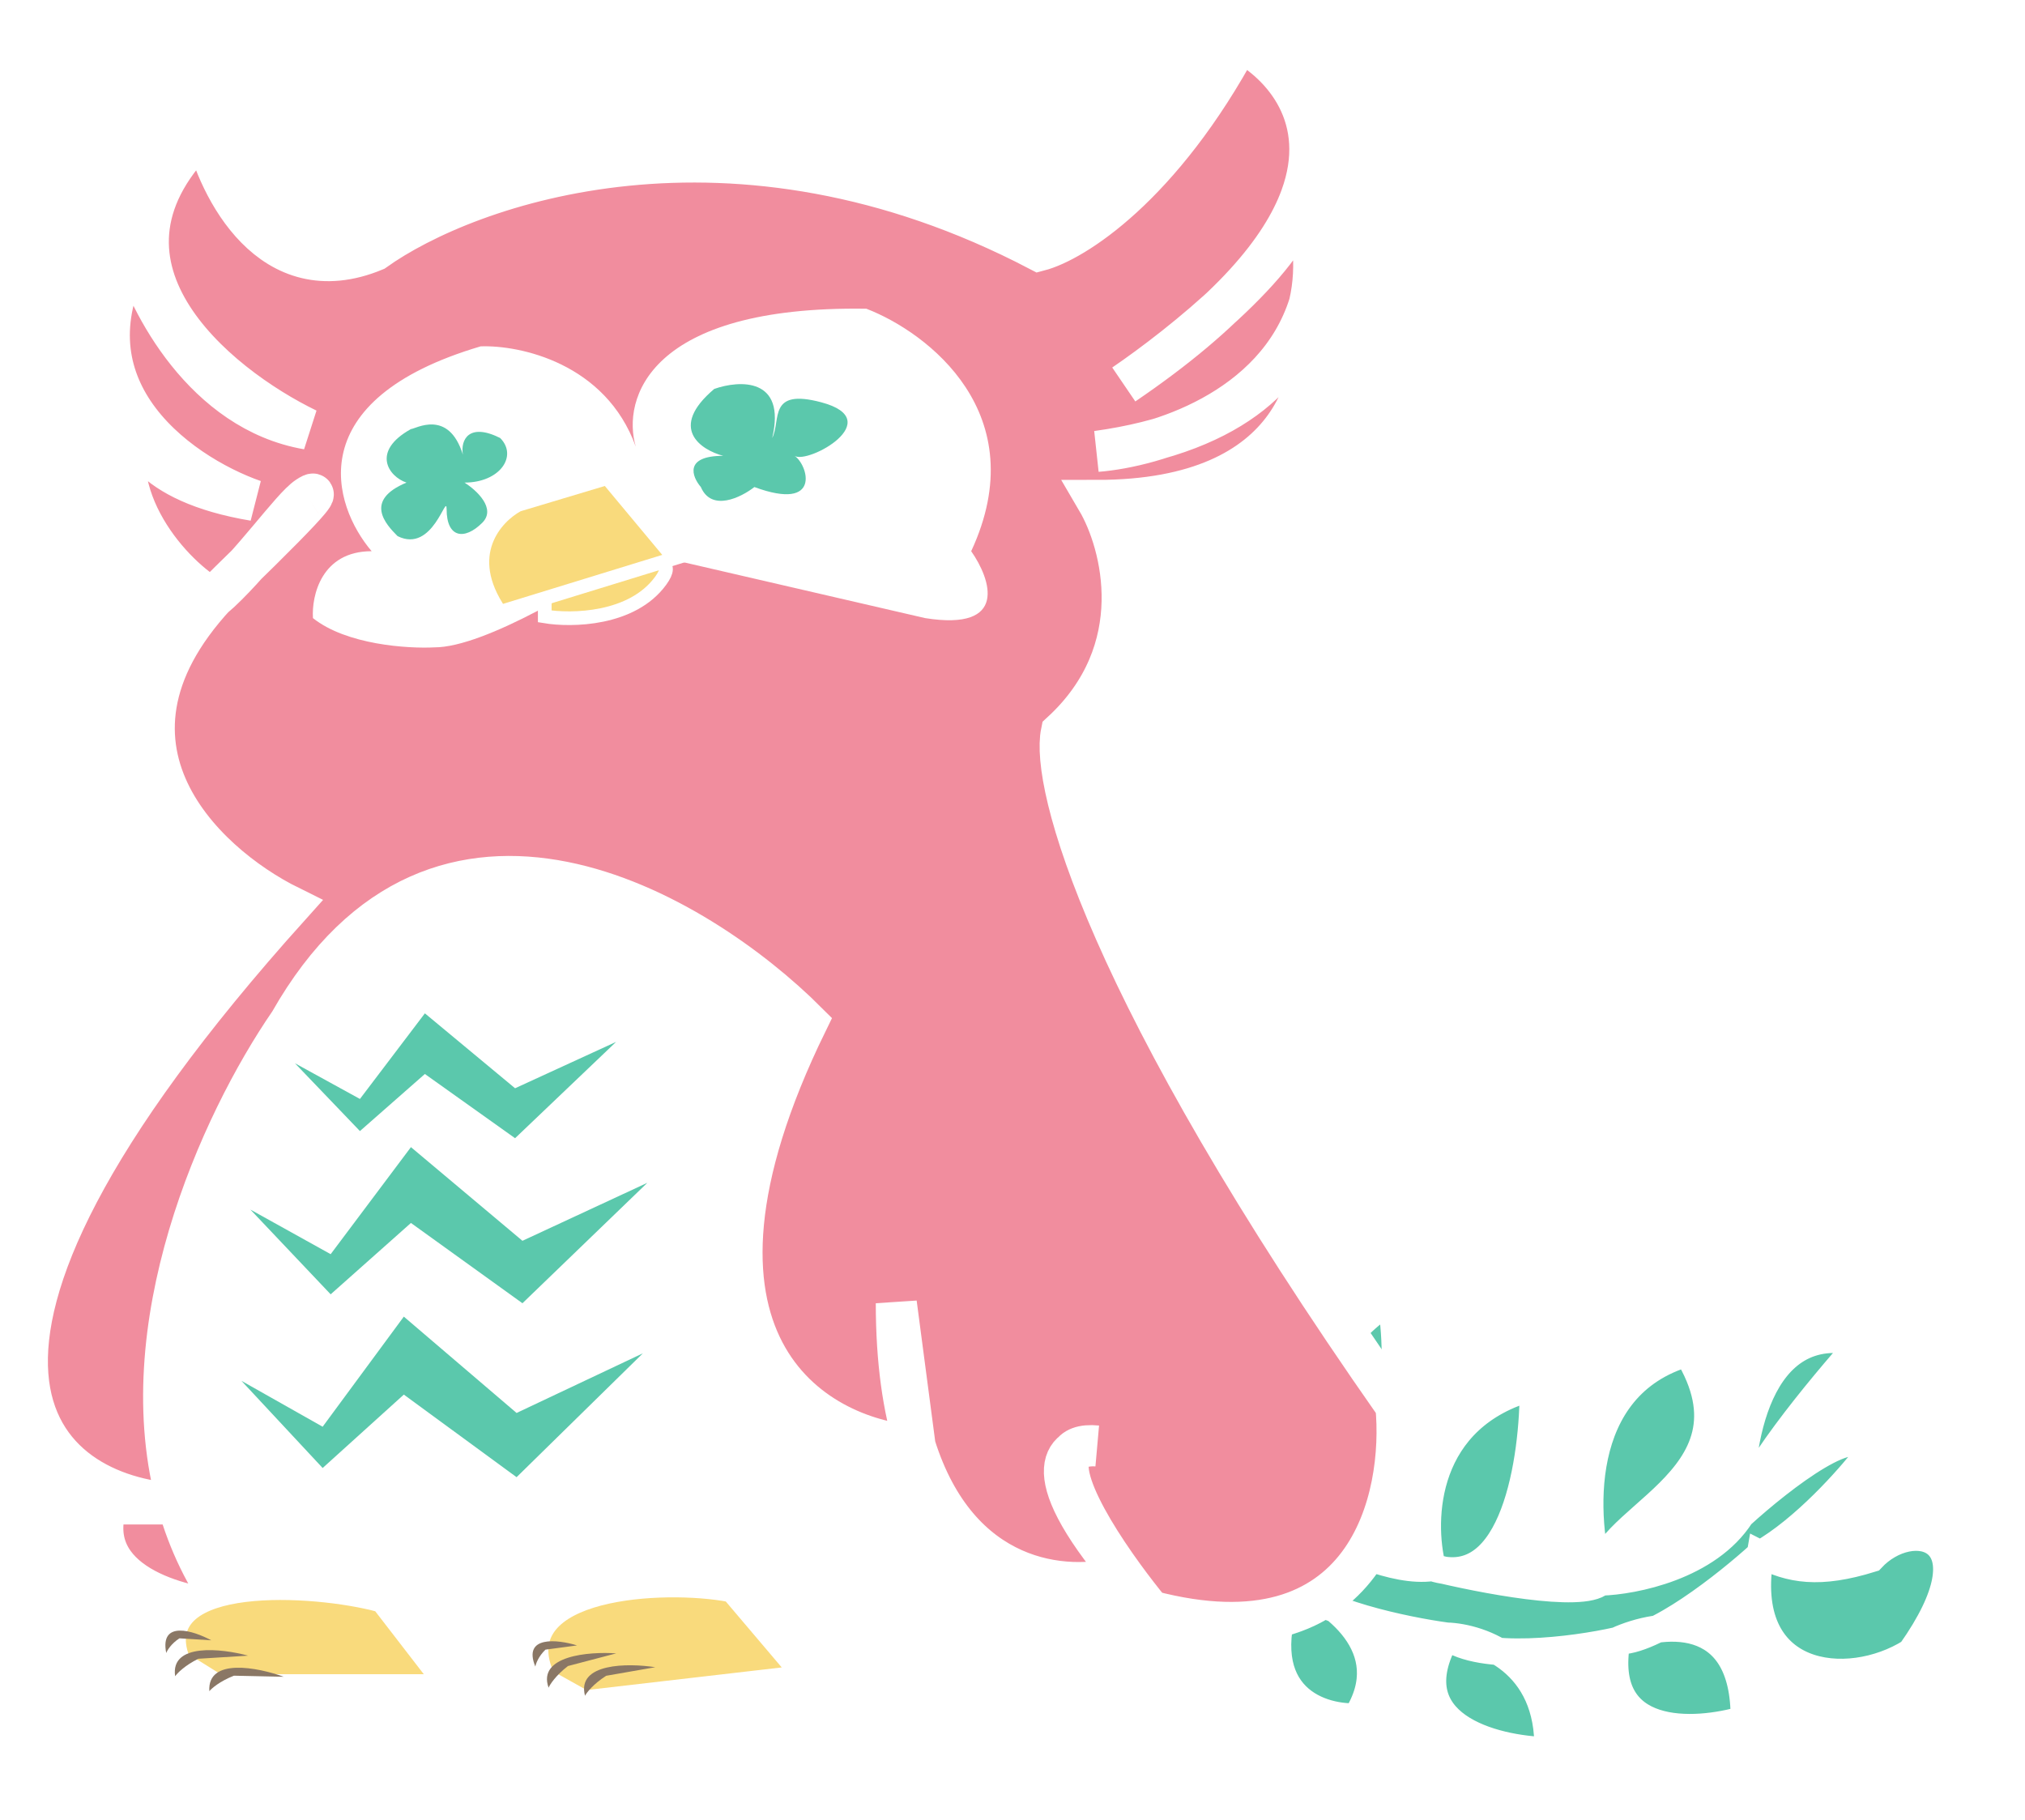 <svg width="148" height="133" viewBox="0 0 148 133" fill="none" xmlns="http://www.w3.org/2000/svg">
<path d="M17.321 80.584C7.151 101.186 13.083 113.725 17.321 117.419C35.576 128.372 67.957 120.245 81.865 114.812C87.863 105.423 69.152 84.387 59.047 75.042C51.223 65.393 42.096 64.067 38.51 64.611C29.382 62.003 20.581 74.173 17.321 80.584Z" fill="white" stroke="white"/>
<g filter="url(#filter0_d_533_802)">
<path d="M89.53 103.794C91.006 105.419 94.369 108.518 96.014 107.916C95.02 104.02 94.753 95.192 101.64 91.052C102.415 95.282 102.375 104.576 96.014 107.916C97.752 108.967 101.918 110.969 104.682 110.565C103.78 107.057 103.993 99.504 112.066 97.36C112.104 102.318 110.821 111.548 105.539 110.769C109.293 111.637 115.726 112.777 116.998 111.625C115.643 107.045 115.012 97.285 123.323 94.885C129.132 104.38 116.084 106.999 116.998 111.625C119.414 111.557 124.845 110.483 127.238 106.739C127.001 101.736 128.412 92.213 135.957 94.142C133.065 97.351 127.273 104.364 127.238 106.739C130.2 104.038 136.183 99.391 136.419 102.409C135.167 104.048 131.863 107.779 128.657 109.594C130.861 110.728 132.959 111.098 136.776 109.913C139.745 106.717 145.743 108.149 139.655 116.747C135.054 119.654 127.024 118.83 128.657 109.594C126.975 111.13 123.781 113.725 121.107 115.067C124.149 114.658 127.538 115.748 127.485 121.664C123.846 122.757 116.886 123.139 118.161 115.924C116.126 116.381 112.475 116.93 109.493 116.696C111.478 117.855 113.247 120.06 113.133 123.964C109.135 123.878 102.055 122.08 105.719 115.585C103.759 115.32 100.298 114.65 97.612 113.615C99.745 115.379 101.288 118.091 99.144 121.491C96.24 121.598 91.222 119.793 94.38 111.72C92.628 111.658 89 111.141 88.509 109.566L89.53 103.794Z" fill="#5BC8AC"/>
<path d="M96.014 107.916C94.369 108.518 91.006 105.419 89.53 103.794L88.509 109.566C89 111.141 92.628 111.658 94.38 111.72M96.014 107.916C95.02 104.02 94.753 95.192 101.64 91.052C102.415 95.282 102.375 104.576 96.014 107.916ZM96.014 107.916C97.752 108.967 101.918 110.969 104.682 110.565M104.682 110.565C103.78 107.057 103.993 99.504 112.066 97.36C112.106 102.575 110.685 112.519 104.682 110.565ZM104.682 110.565C108.215 111.437 115.623 112.871 116.998 111.625M116.998 111.625C115.643 107.045 115.012 97.285 123.323 94.885C129.132 104.38 116.084 106.999 116.998 111.625ZM116.998 111.625C119.414 111.557 124.845 110.483 127.238 106.739M127.238 106.739C127.001 101.736 128.412 92.213 135.957 94.142C133.065 97.351 127.273 104.364 127.238 106.739ZM127.238 106.739C130.2 104.038 136.183 99.391 136.419 102.409C135.167 104.048 131.863 107.779 128.657 109.594M128.657 109.594C130.861 110.728 132.959 111.098 136.776 109.913C139.745 106.717 145.743 108.149 139.655 116.747C135.054 119.654 127.024 118.83 128.657 109.594ZM128.657 109.594C126.268 111.776 120.824 116.097 118.161 115.924M118.161 115.924C121.299 114.494 127.557 113.641 127.485 121.664C123.846 122.757 116.886 123.139 118.161 115.924ZM118.161 115.924C115.073 116.618 108.261 117.522 105.719 115.585M105.719 115.585C108.269 115.663 113.323 117.45 113.133 123.964C109.135 123.878 102.055 122.08 105.719 115.585ZM105.719 115.585C102.744 115.183 96.312 113.847 94.38 111.72M94.38 111.72C97.305 112.857 102.352 116.403 99.144 121.491C96.24 121.598 91.222 119.793 94.38 111.72Z" stroke="white" stroke-width="2"/>
</g>
<path fill-rule="evenodd" clip-rule="evenodd" d="M90.609 3C84.871 13.692 78.439 17.669 75.939 18.321C53.512 6.586 34.214 13.431 27.368 18.321C19.806 21.451 15.959 13.757 14.981 9.52C4.811 19.169 15.742 28.101 22.479 31.36C14.916 30.056 10.852 22.124 9.765 18.321C7.082 23.155 7.744 27.101 9.744 30.108C7.208 36.341 12.754 42.23 15.562 43.748C18.38 41.316 21.286 37.086 22.477 36.307C22.512 36.406 22.55 36.504 22.59 36.6C21.935 37.387 20.186 39.181 16.823 42.444C4.996 53.918 14.796 63.089 21.175 66.24C-9.076 99.881 3.118 109.378 12.996 109.922H7.81C5.984 115.659 13.058 117.528 16.823 117.745C18.014 119.354 19.454 120.884 21.175 122.309L16.823 117.745C15.006 115.291 13.768 112.653 12.996 109.922C9.367 97.081 16.032 82.19 21.175 74.716C32.128 55.418 50.948 66.675 58.989 74.716C47.514 98.186 59.47 105.141 66.882 105.684C70.022 115.668 77.784 116.471 82.133 115.212C82.805 116.136 83.48 117.003 84.089 117.745C99.997 121.918 102.67 109.487 102.018 102.75C80.634 72.238 76.809 57.221 77.569 53.527C84.089 47.529 82.025 39.727 80.177 36.576C95.042 36.576 96.713 27.014 95.69 22.233C96.375 19.315 95.884 16.428 95.072 14.409C97.184 8.639 93.817 4.703 90.609 3Z" fill="#F18D9E"/>
<path d="M95.072 14.409C97.184 8.639 93.817 4.703 90.609 3C84.871 13.692 78.439 17.669 75.939 18.321C53.512 6.586 34.214 13.431 27.368 18.321C19.806 21.451 15.959 13.757 14.981 9.52C4.811 19.169 15.742 28.101 22.479 31.36C14.916 30.056 10.852 22.124 9.765 18.321C7.082 23.155 7.744 27.101 9.744 30.108M95.072 14.409C93.679 18.214 89.905 22.816 82.133 28.101C86.286 25.275 94.688 18.582 95.072 14.409ZM95.072 14.409C95.884 16.428 96.375 19.315 95.69 22.233M95.69 22.233C94.605 26.854 90.568 31.552 80.177 32.99C84.326 32.664 93.236 30.056 95.69 22.233ZM95.69 22.233C96.713 27.014 95.042 36.576 80.177 36.576C82.025 39.727 84.089 47.529 77.569 53.527C76.809 57.221 80.634 72.238 102.018 102.75C102.67 109.487 99.997 121.918 84.089 117.745C83.48 117.003 82.805 116.136 82.133 115.212M82.133 115.212C78.967 110.857 75.875 105.254 80.177 105.684C78.004 105.516 75.353 107.187 82.133 115.212ZM82.133 115.212C77.784 116.471 70.022 115.668 66.882 105.684M66.882 105.684C66.022 102.946 65.508 99.518 65.508 95.252L66.882 105.684ZM66.882 105.684C59.47 105.141 47.514 98.186 58.989 74.716C50.948 66.675 32.128 55.418 21.175 74.716C16.032 82.19 9.367 97.081 12.996 109.922M16.823 117.745C18.014 119.354 19.454 120.884 21.175 122.309L16.823 117.745ZM16.823 117.745C13.058 117.528 5.984 115.659 7.81 109.922H12.996M16.823 117.745C15.006 115.291 13.768 112.653 12.996 109.922M12.996 109.922C3.118 109.378 -9.076 99.881 21.175 66.24C14.796 63.089 4.996 53.918 16.823 42.444C20.186 39.181 21.935 37.387 22.59 36.6M22.59 36.6C22.55 36.504 22.512 36.406 22.477 36.307M22.59 36.6C23.066 36.028 22.962 35.989 22.477 36.307M22.477 36.307C21.286 37.086 18.38 41.316 15.562 43.748C12.754 42.23 7.208 36.341 9.744 30.108M9.744 30.108C9.751 30.091 9.758 30.074 9.765 30.056C9.44 31.686 10.743 35.272 18.567 36.576C15.793 35.607 11.953 33.429 9.744 30.108Z" stroke="white" stroke-width="3"/>
<path d="M13.372 121.236C11.09 115.368 22.934 116.02 27.715 117.324L31.99 122.866L15.98 122.866L13.372 121.236Z" fill="#F9DA7C" stroke="white"/>
<path d="M40.054 122.521C37.112 116.267 48.556 115.675 53.309 116.59L58.12 122.261L42.765 124.039L40.054 122.521Z" fill="#F9DA7C" stroke="white"/>
<path d="M12.149 120.817C11.667 118.391 14.142 119.187 15.44 119.888L13.115 119.744C12.521 120.125 12.224 120.618 12.149 120.817Z" fill="#8A7765"/>
<path d="M12.801 122.516C12.436 120.058 16.204 120.488 18.134 121.011L14.496 121.237C13.499 121.732 12.951 122.296 12.801 122.516Z" fill="#8A7765"/>
<path d="M15.3 123.608C15.142 121.128 18.86 121.872 20.74 122.554L17.096 122.475C16.061 122.885 15.467 123.401 15.3 123.608Z" fill="#8A7765"/>
<path d="M39.126 121.81C38.184 119.524 40.766 119.826 42.175 120.263L39.866 120.571C39.357 121.06 39.161 121.601 39.126 121.81Z" fill="#8A7765"/>
<path d="M40.094 123.352C39.261 121.01 43.041 120.704 45.035 120.844L41.51 121.769C40.628 122.448 40.198 123.107 40.094 123.352Z" fill="#8A7765"/>
<path d="M42.757 123.94C42.122 121.537 45.915 121.549 47.89 121.855L44.3 122.482C43.364 123.084 42.881 123.705 42.757 123.94Z" fill="#8A7765"/>
<path d="M24.167 94.601L18.299 88.407L24.167 91.667L30.034 83.843L38.184 90.689L47.311 86.451L38.184 95.253L30.034 89.385L24.167 94.601Z" fill="#5BC8AC"/>
<path d="M23.581 107.295L17.647 100.925L23.581 104.278L29.514 96.231L37.755 103.272L46.985 98.913L37.755 107.966L29.514 101.93L23.581 107.295Z" fill="#5BC8AC"/>
<path d="M26.306 82.669L21.559 77.715L26.306 80.322L31.053 74.064L37.645 79.54L45.029 76.15L37.645 83.191L31.053 78.497L26.306 82.669Z" fill="#5BC8AC"/>
<path d="M35.129 25.315C21.891 29.226 24.302 36.926 27.162 40.287C23.485 40.287 22.77 43.547 22.872 45.176C25.323 47.132 29.818 47.417 31.758 47.315C35.435 47.315 43.096 42.63 46.467 40.287L67.611 45.176C73.739 46.154 72.411 42.325 70.981 40.287C75.639 30.265 67.815 24.297 63.321 22.565C47.386 22.32 45.446 29.185 46.467 32.648C44.261 26.537 37.989 25.213 35.129 25.315Z" fill="white"/>
<path d="M60.025 29.404C56.113 28.361 57.091 30.708 56.439 32.012C57.482 27.579 54.048 27.775 52.201 28.427C48.811 31.295 51.223 32.882 52.853 33.316C49.984 33.316 50.571 34.837 51.223 35.598C52.005 37.424 54.157 36.359 55.135 35.598C60.09 37.424 59.047 33.953 58.069 33.316C59.047 33.953 64.914 30.708 60.025 29.404Z" fill="#5BC8AC"/>
<path d="M33.83 33.226C33.647 32.158 34.258 30.865 36.554 32.012C37.858 33.316 36.554 35.272 33.946 35.272C34.815 35.816 36.293 37.163 35.25 38.206C33.946 39.51 32.642 39.315 32.642 37.228C32.642 35.924 31.664 40.488 29.056 39.184C28.187 38.315 26.579 36.576 29.708 35.272C28.404 34.838 27.1 32.99 30.034 31.36C30.348 31.36 32.776 29.85 33.83 33.226Z" fill="#5BC8AC"/>
<path d="M48.289 42.443C46.203 45.312 41.77 45.377 39.814 45.051V43.747C43.508 42.117 50.376 39.575 48.289 42.443Z" fill="#F9DA7C" stroke="white"/>
<path d="M44.377 34.946L49.267 40.814L40.466 43.522L36.554 44.725C33.685 40.553 36.228 37.771 37.858 36.902L44.377 34.946Z" fill="#F9DA7C" stroke="white"/>
<defs>
<filter id="filter0_d_533_802" x="83.482" y="89.451" width="63.8" height="43.535" filterUnits="userSpaceOnUse" color-interpolation-filters="sRGB">
<feFlood flood-opacity="0" result="BackgroundImageFix"/>
<feColorMatrix in="SourceAlpha" type="matrix" values="0 0 0 0 0 0 0 0 0 0 0 0 0 0 0 0 0 0 127 0" result="hardAlpha"/>
<feOffset dy="4"/>
<feGaussianBlur stdDeviation="2"/>
<feComposite in2="hardAlpha" operator="out"/>
<feColorMatrix type="matrix" values="0 0 0 0 0 0 0 0 0 0 0 0 0 0 0 0 0 0 0.25 0"/>
<feBlend mode="normal" in2="BackgroundImageFix" result="effect1_dropShadow_533_802"/>
<feBlend mode="normal" in="SourceGraphic" in2="effect1_dropShadow_533_802" result="shape"/>
</filter>
</defs>
</svg>
